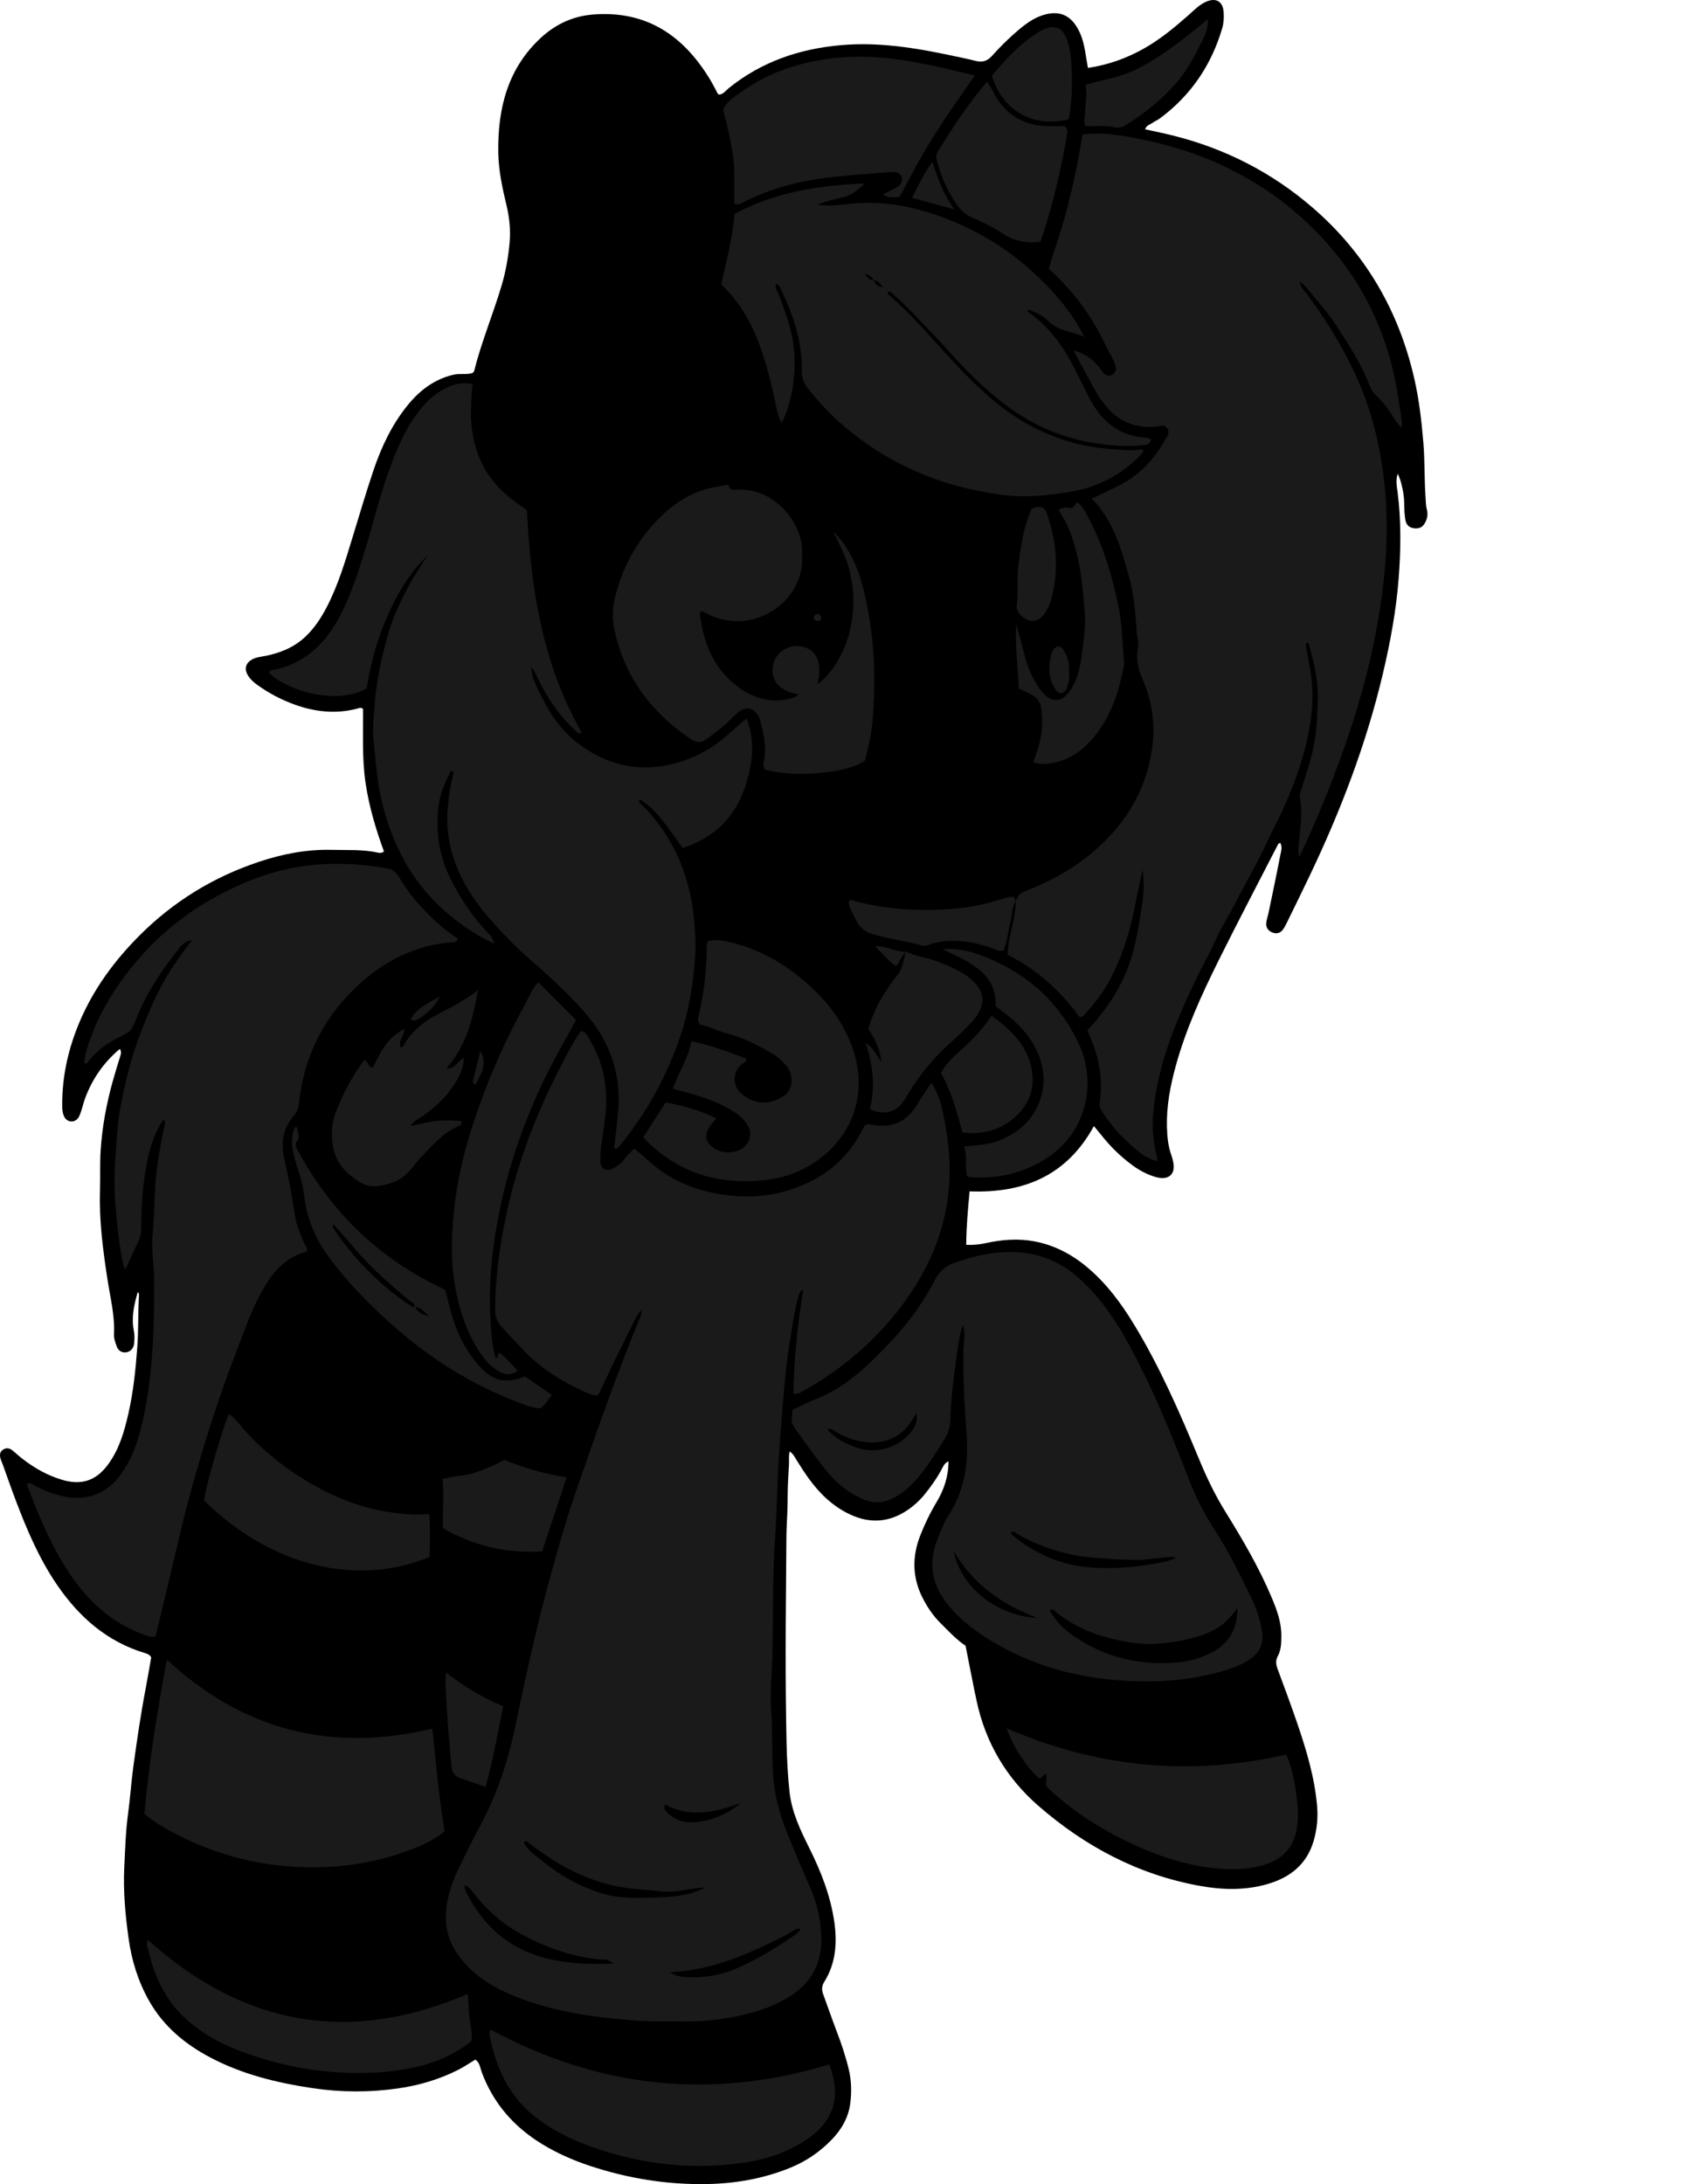 <?xml version="1.0" encoding="utf-8"?>
<!-- Generator: Adobe Illustrator 24.1.2, SVG Export Plug-In . SVG Version: 6.00 Build 0)  -->
<svg version="1.1" id="Layer_1" xmlns="http://www.w3.org/2000/svg" xmlns:xlink="http://www.w3.org/1999/xlink" x="0px" y="0px"
	 viewBox="0 0 1308.92 1693.79" enable-background="new 0 0 1308.92 1693.79" xml:space="preserve">
<g>
	<path d="M368.85,1597.26c-4.45,2.67-8.83,5.67-13.51,8.03c-14.67,7.4-30.27,11.98-46.51,14.32c-22.2,3.21-44.45,3.08-66.59-0.24
		c-27.4-4.1-54.17-10.63-78.92-23.65c-19.82-10.43-36.54-24.32-47.71-44.13c-8.43-14.96-13.45-31.1-15.81-48.04
		c-2.57-18.45-4.29-37.03-3.37-55.64c0.69-13.9,1.07-27.84,2.98-41.69c1.63-11.82,2.35-23.75,3.97-35.61
		c2.78-20.39,5.74-40.74,9.61-60.95c1.55-8.12,2.9-16.28,4.32-24.28c-1.05-2.18-3.05-2.84-4.91-3.4c-29.45-8.88-51-27.9-68.06-52.77
		c-14.05-20.48-23.61-43.14-32.35-66.21c-3.41-9.02-6.56-18.14-9.84-27.21c-0.57-1.56-1.31-3.07-1.76-4.66
		c-0.79-2.77-0.52-5.38,2.16-7.03c2.61-1.61,5.11-0.96,7.36,0.91c2.56,2.12,5.01,4.39,7.64,6.42c9.28,7.19,19.36,12.84,30.7,16.21
		c15.11,4.49,26.45,0.65,35.76-12.14c8.65-11.88,12.53-25.65,15.69-39.62c3.81-16.87,5.56-34.01,6.83-51.29
		c0.96-12.97,0.5-25.9,1.24-38.82c0.07-1.23,0.44-2.48-0.89-3.78c-2.9,10.03-5.13,19.83-3,30.22c0.66,3.2,0.46,6.66,0.15,9.95
		c-0.34,3.64-3.16,6.36-6.4,6.65c-3.46,0.32-5.9-1.57-7.02-4.52c-1.16-3.06-2.34-6.44-2.18-9.62c0.74-14.49-2.9-28.43-5.06-42.53
		c-3.48-22.7-6.5-45.4-5.78-68.44c0.33-10.65-0.2-21.3,0.52-31.96c1.21-17.99,4.46-35.58,9.27-52.91
		c1.87-6.73,3.98-13.39,6.01-20.07c0.48-1.6,1.03-3.17-0.45-5.29c-12.55,10.54-21.49,23.42-27.06,38.7
		c-1.14,3.12-1.85,6.39-2.91,9.53c-0.63,1.86-1.24,3.86-2.4,5.4c-2.94,3.92-8.46,3.36-10.68-0.97c-1.4-2.72-1.62-5.68-1.64-8.73
		c-0.12-22.97,4.87-44.87,13.91-65.86c10.81-25.09,26.67-46.59,45.95-65.92c26.4-26.46,57.28-45.4,92.56-57.19
		c18.37-6.14,37.26-9.86,56.82-9.35c11.96,0.31,23.97-0.48,35.8,2.16c1.28,0.29,2.63,0.53,4.61-0.91
		c-6.34-17.38-11.73-35.31-14.4-54.02c-2.68-18.87-1.63-37.78-1.85-56.56c-1.72-1.51-3.35-0.49-4.79-0.12
		c-16.37,4.25-32.42,2.45-48.05-3.13c-10.36-3.7-20.1-8.85-29.1-15.28c-2.99-2.14-5.71-4.61-7.58-7.84
		c-2.71-4.67-1.46-9.11,3.16-11.8c3.27-1.91,6.96-2.17,10.53-2.89c11.63-2.33,22.35-6.62,31.09-14.88
		c6.83-6.46,12.01-14.22,16.36-22.52c9.17-17.5,14.67-36.35,20.42-55.12c5.26-17.17,10.34-34.4,16.08-51.41
		c6.09-18.05,14.16-35.19,26.23-50.16c9.43-11.7,20.76-20.46,35.78-23.99c4.95-1.16,9.98,0.1,14.74-1.29
		c0.51-0.55,1.19-0.95,1.32-1.48c5.67-22.63,14.73-44.16,21.37-66.48c3.24-10.89,5.18-22.02,6.19-33.25
		c0.87-9.61-0.15-19.45-2.37-28.7c-3.28-13.64-6.23-27.44-6.43-41.26c-0.49-33.98,7.28-65.5,33.77-89.48
		c11.14-10.08,24.39-16.16,39.51-17.39c42.51-3.46,71.49,17.1,92.15,52.24c1.68,2.86,3.12,5.87,4.69,8.8
		c0.15,0.28,0.46,0.47,1.12,1.1c3.29-0.23,5.31-3.24,7.71-5.17c25.49-20.48,54.69-30.41,87.13-33.25
		c31.68-2.77,62.16,2.95,92.7,9.57c3.9,0.84,7.8,1.67,11.66,2.66c4.96,1.27,8.87,0.28,12.48-3.74c5.32-5.93,10.95-11.65,16.92-16.93
		c7.46-6.6,15.1-13.08,25.24-15.51c9.56-2.29,17.08,0.21,22.66,8.11c4.32,6.11,6.28,13.16,7.55,20.42
		c0.74,4.21,1.43,8.43,2.22,13.11c15.66-2.37,29.85-7.42,43.25-14.94c12.86-7.22,24.09-16.56,35.08-26.27
		c3.98-3.51,7.68-7.41,12.56-9.77c8.24-4,13.99-0.83,14.43,8.12c0.2,3.97,0.09,7.9-1.06,11.86c-8.42,28.76-24.33,52.29-48.47,70.16
		c-1.86,1.38-4.07,2.26-5.97,3.6c-1.82,1.28-4.41,1.67-5.46,4.82c7.31,1.63,14.61,3.08,21.81,4.89
		c40.41,10.11,76.62,28.65,108.11,55.82c41.16,35.5,67.11,80.31,79.08,133.24c3.66,16.22,5.54,32.68,6.92,49.28
		c1.18,14.29,0.67,28.58,1.71,42.83c0.22,2.98,0.19,5.92,0.99,8.88c0.79,2.9,0.54,5.92-0.72,8.8c-1.85,4.24-4.25,5.98-8.32,5.76
		c-4.1-0.22-6.86-2.19-7.63-6.55c-0.75-4.23-0.83-8.61-0.9-12.92c-0.06-3.68-0.49-7.25-1.27-10.85c-0.83-3.86-1.57-7.69-3.82-12.05
		c-1.66,5.35-0.61,9.95-0.06,14.28c2.84,22.25,2.55,44.57,0.84,66.77c-1.93,25.18-6.57,50.02-12.4,74.63
		c-12.87,54.32-32.76,106.07-56.77,156.32c-5.74,12.01-11.6,23.96-17.46,35.92c-1.02,2.08-2.06,4.22-3.51,6
		c-2.14,2.61-5.11,3.07-8.15,1.74c-3.02-1.31-4.74-3.84-4.48-7.11c0.21-2.62,1.21-5.17,1.75-7.77c3.1-14.96,6.28-29.91,9.16-44.91
		c0.59-3.08,1.81-6.43-0.04-9.64c-0.58,0.35-1.36,0.54-1.6,1.01c-15.52,30.18-31.3,60.23-46.4,90.62
		c-13.02,26.23-25.19,52.88-33.01,81.24c-4.25,15.42-7.27,31.05-6.89,47.22c0.18,7.73,0.9,15.26,3.56,22.55
		c0.45,1.25,0.75,2.55,1.08,3.84c2.58,10.1-2.87,15.59-13.01,12.79c-6.78-1.87-12.94-5.17-18.63-9.37
		c-8.89-6.57-16.73-14.21-23.61-22.85c-1.85-2.33-3.78-4.59-6.07-7.35c-20.93,38.3-54.43,52.25-96.44,50.6
		c-1.25,14.01-2.56,27.35-2.6,41.47c5.67,0.26,10.43-0.3,15.27-1.35c12.41-2.71,24.84-3.75,37.57-1.35
		c15.87,2.98,29.43,10.27,41.55,20.54c14.64,12.4,25.9,27.63,35.79,43.9c20.12,33.08,35.54,68.45,50.32,104.13
		c5.86,14.15,12.38,27.91,20.51,41c13.34,21.48,26.14,43.33,35.99,66.71c4.01,9.51,7.6,19.17,7.49,29.8
		c-0.05,5.39-0.13,10.78-2.75,15.57c-2,3.67-1.31,6.87,0.02,10.46c5.21,14.03,10.42,28.06,15.26,42.22
		c7.1,20.79,13.37,41.8,15.23,63.85c0.76,9.06-0.15,18-2.67,26.68c-5.33,18.37-18.4,28.6-36.19,33.67
		c-17.33,4.94-34.81,4.46-52.31,1.28c-47.79-8.67-89.1-30.62-125.37-62.29c-24.81-21.67-40.78-48.93-47.69-81.26
		c-2.98-13.95-5.62-27.98-8.55-42.66c-7.05-4.66-13.14-11.28-19.5-17.6c-5.72-5.69-10.17-12.32-13.81-19.47
		c-8.05-15.8-8.25-31.98-1.88-48.33c3.51-9,7.71-17.67,12.7-25.97c5.73-9.53,9.19-19.76,9.29-31.62c-3.17,1.31-4.08,3.81-5.21,5.93
		c-3.78,7.08-8.36,13.59-13.43,19.8c-3.83,4.69-8.25,8.72-13.23,12.09c-14.15,9.59-29.07,10.61-44.49,3.39
		c-13.31-6.23-23.55-16.1-32.07-27.85c-3.32-4.58-6.35-9.36-9.37-14.15c-1.4-2.22-2.34-4.74-5.49-6.87
		c-0.88,3.82-0.29,7.33-0.53,10.73c-0.26,3.65-0.41,7.31-0.62,10.96c-0.49,8.28-0.31,16.6-0.61,24.87
		c-0.24,6.51-0.7,13.11-0.74,19.67c-0.17,29.29-0.58,58.58-0.6,87.87c-0.02,23.98,0.19,47.97,0.71,71.95
		c0.27,12.61,0.97,25.25,2.29,37.79c1.66,15.78,8.48,29.89,15.47,43.93c9.07,18.21,16.45,37.1,19.32,57.36
		c2.28,16.14,1.09,31.97-7.86,46.26c-2,3.19-2.04,6.15-0.82,9.46c3.54,9.68,6.89,19.43,10.56,29.05c3.68,9.64,6.96,19.39,9.35,29.44
		c2.03,8.54,2.21,17.21,1.18,25.81c-1.36,11.29-6.85,20.75-14.72,28.82c-9.18,9.41-19.84,16.66-32.07,21.6
		c-20.6,8.33-42,12.14-64.21,12.56c-31.27,0.59-61.61-4.33-91.19-14.14c-12.95-4.3-25.4-9.77-37.14-16.95
		c-21.81-13.34-37.59-31.45-46.61-55.46C372.6,1603.9,372.44,1599.9,368.85,1597.26z"/>
	<path fill="#1A1A1A" d="M615.56,1080.8c0.46-26.84,3.27-53.45,7.62-80.46c-2.49,0.62-2.89,2.35-3.4,4.08
		c-3.08,10.55-4.51,21.4-6.37,32.2c-2.59,15.09-4.19,30.27-5.44,45.45c-1.87,22.83-3.84,45.65-4.7,68.58
		c-0.51,13.59-0.83,27.23-1.82,40.81c-2.15,29.24-1.57,58.52-2.02,87.79c-0.25,15.93-2.2,31.88-1.05,47.78
		c1.17,16.29,0.41,32.6,1.39,48.84c0.94,15.67,5.02,30.85,10.87,45.42c5.94,14.81,12.25,29.47,18.58,44.12
		c5.08,11.77,7.67,24.26,8.04,36.82c0.55,18.73-6.65,34.31-22.88,44.98c-12.44,8.19-26.2,12.95-40.6,16.02
		c-13.68,2.91-27.52,4.61-41.54,4.44c-13.65-0.17-27.36,0.3-40.94-0.8c-33.52-2.71-66.73-7.39-97.86-21.27
		c-14.48-6.46-27.27-15.24-36.95-28.07c-9.81-13.01-12.56-27.5-9.3-43.35c1.62-7.88,4.08-15.48,7.51-22.69
		c5.71-12.02,11.6-23.99,17.91-35.71c13.05-24.23,21.61-49.96,27.17-76.83c4.03-19.5,8.24-38.97,12.68-58.39
		c3.56-15.55,7.31-31.06,11.46-46.46c6.83-25.35,13.78-50.67,22.31-75.54c15.97-46.55,32.38-92.94,51-138.51
		c0.35-0.85,0.23-1.9,0.5-4.48c-4.16,4.59-5.53,9.16-7.71,13.18c-2.37,4.39-4.45,8.94-6.68,13.41c-2.08,4.17-4.23,8.3-6.26,12.5
		c-2.17,4.49-4.21,9.05-6.35,13.55c-2.13,4.48-4.3,8.95-6.54,13.59c-4.27,0.73-7.87-1.23-11.37-2.8
		c-17.12-7.72-32.86-17.58-45.97-31.22c-6-6.24-11.92-12.55-17.76-18.93c-3.49-3.81-4.98-8.2-4.94-13.6
		c0.16-23.7,3.27-47.05,8.03-70.16c8.09-39.33,21.93-76.69,40-112.47c5.68-11.24,11.42-22.51,18.38-33
		c3.87,0.41,5.01,3.42,6.49,5.85c10.57,17.35,14.63,36.28,12.96,56.4c-0.69,8.26-2.24,16.44-3.24,24.67
		c-0.56,4.61-1.2,9.28-1.04,13.9c0.22,6.33,4.85,8.69,10.4,5.46c3.13-1.82,6.08-3.93,8.34-7c2.14-2.91,4.89-5.37,7.59-8.26
		c4,3.45,7.75,6.56,11.37,9.82c19.95,17.97,43.86,25.81,70.17,27.26c15.1,0.83,29.84-1.31,44.08-6.6
		c24.87-9.23,41.62-24.37,53.22-48.29c2.13-1.4,4.33-0.81,6.67-0.4c14.59,2.57,26.06-2.65,33.8-15.45
		c3.41-5.64,7.18-11.06,11.22-17.25c5.1,7.64,7.3,15.26,8.95,22.96c2.36,11.03,4.14,22.1,4.9,33.47
		c2.81,42.08-9.85,79.14-34.19,112.89c-21.4,29.68-48.45,52.82-80.37,70.43C620.44,1080.26,619.11,1081.4,615.56,1080.8z
		 M476.39,1522.75c-2.21-1.23-3.05-1.66-3.87-2.15c-2.14-1.29-4.53-0.75-6.82-0.98c-23.19-2.27-44.59-10.08-64.64-21.59
		c-13.7-7.86-24.93-18.71-34.63-31.13c-1.49-1.91-2.86-4-6.06-4.94c0.29,1.87,0.23,2.9,0.62,3.71
		c13.16,27.72,34.03,46.12,64.25,53.4C441.54,1522.99,458.05,1523.56,476.39,1522.75z M547.55,1463.64
		c-1.61,0.18-3.22,0.4-4.83,0.55c-9.86,0.89-19.7,3.79-29.54,2.6c-9.19-1.11-18.43-1.39-27.64-2.74
		c-20.16-2.96-38.3-10.28-55.41-20.95c-6.78-4.23-13.23-8.88-19.63-13.62c-1.18-0.88-2.32-2.59-4.05-0.74
		c2.63,6.16,8.19,9.54,13.01,13.5c14.5,11.93,30.55,21.1,48.68,26.43c14.98,4.4,30.31,3.21,45.54,2.68
		C525.26,1470.95,536.75,1469.29,547.55,1463.64z M519.52,1529.61c4.55,2.44,7.3,3.18,10.3,3.44c14.48,1.29,28.49-0.85,41.79-6.51
		c15.93-6.78,30.57-15.94,44.82-25.7c1.76-1.21,3.72-2.4,4.55-5.12c-4.24-0.24-6.84,2.76-9.92,4.33
		C582.67,1514.49,553.96,1527.88,519.52,1529.61z M515.9,1399.49c-1.24,2.99,0.16,4.46,1.49,5.86c5.95,6.19,13.73,8.55,21.75,7.81
		c13.21-1.22,25.28-6.11,35.69-14.86C555.24,1405.41,535.66,1409.98,515.9,1399.49z"/>
	<path fill="#1A1A1A" d="M787.86,699.34c3.08-6.42,3.08-6.42,10.19-9.25c21.22-8.47,40.77-19.92,57.18-35.76
		c20.99-20.26,34.68-44.55,38.72-74.15c2.61-19.08-0.16-36.92-7.74-54.17c-3.46-7.87-4.91-15.8-3.21-24.04
		c0.87-4.23-0.75-7.87-1-11.79c-0.98-15.14-2.3-30.28-6.54-44.96c-4.52-15.63-8.75-31.35-17.84-45.22
		c-3.07-4.69-6.25-9.24-10.62-13.21c6.93-3.33,13.18-6.36,19.45-9.34c17.18-8.15,29.45-21.27,38.35-37.81
		c0.16-0.29,0.39-0.54,0.58-0.81c1.43-2.11,1.72-4.31,0.34-6.54c-1.48-2.39-3.73-2.42-6.15-1.89c-5.28,1.15-10.51,0.9-15.84-0.04
		c-9.59-1.7-17.55-6.14-23.83-13.46c-3.24-3.78-6.45-7.7-8.92-11.99c-6.06-10.56-11.68-21.37-18.09-33.19
		c10.47,2.85,17.16,8.64,22.44,16.48c2.06,3.06,4.97,3.85,7.47,2.49c2.65-1.45,3.66-4.3,2.52-7.81c-0.61-1.89-1.5-3.7-2.41-5.47
		c-1.81-3.56-3.88-6.99-5.57-10.6c-4.95-10.57-10.96-20.5-17.81-29.93c-7.43-10.22-16-19.41-25.9-28.55
		c5.32-16.76,11.15-33.68,15.49-51.03c4.35-17.41,7.88-35.01,10.84-53.09c7.71-0.84,14.96-0.91,22.12-0.04
		c18.17,2.2,35.99,6.15,53.48,11.54c12.71,3.92,25.12,8.75,37.02,14.58c17.92,8.78,34.85,19.41,50.13,32.26
		c18.82,15.83,35.25,33.88,48.64,54.72c14.53,22.63,24.29,47.14,30.2,73.19c2.78,12.24,4.28,24.78,6.29,37.2
		c0.15,0.93-0.19,1.94-0.44,4.19c-2.04-2.49-3.73-4.15-4.93-6.11c-4.36-7.09-9.01-13.94-15.25-19.55c-3.38-3.04-4.6-7.41-6.2-11.24
		c-6.43-15.44-15.62-29.21-24.63-43.12c-6.71-10.35-15.21-19.28-22.78-28.95c-0.99-1.26-2.46-2.14-5.41-4.65
		c1.31,5.08,3.71,7.12,5.43,9.39c12.28,16.15,22.98,33.2,32.37,51.25c10.05,19.31,17.46,39.44,22.24,60.51
		c7.24,31.89,9.17,64.1,6.65,96.85c-4.72,61.26-21.55,119.28-44.05,176.01c-6.8,17.14-14.02,34.06-22.75,52.43
		c-1.21-5.88-0.38-9.99,0.03-13.99c1.09-10.84,2.53-21.65,0.4-32.51c-0.5-2.52,0.69-4.54,1.39-6.72
		c4.14-12.98,8.57-25.86,10.57-39.44c1.3-8.86,1.46-17.73,1.95-26.63c0.88-16.21-2.81-31.49-7.2-46.76
		c-0.03-0.12-0.61-0.09-0.93-0.12c-1.57,0.74-1.11,1.89-0.85,3.23c1.05,5.53,1.82,11.12,2.89,16.65
		c3.87,20.05,1.62,39.86-3.12,59.36c-5.35,21.99-13.91,42.86-24.19,63.03c-4.38,8.6-8.28,17.44-12.71,26.01
		c-5.93,11.48-12.32,22.72-18.2,34.23c-4.82,9.44-10.58,18.35-14.96,28.07c-5.05,11.22-11.24,21.92-16.5,33.05
		c-15.49,32.81-29.24,66.15-32.02,102.97c-0.76,10.03,0.27,19.74,2.36,29.45c0.42,1.93,1.26,3.77,0.54,5.97
		c-9.98-2.7-17.07-9.72-24.24-16.43c-6.77-6.34-12.57-13.59-17.71-21.35c-1.52-2.3-2.83-4.57-2.4-7.38
		c3.05-19.76-0.98-38.35-9.59-56.15c15.97-17.26,28.47-36.14,34.88-58.69c3.74-13.17,5.83-26.61,7.81-40.11
		c1.25-8.52,1.57-17.02,0.17-25.72c-2.05,9.65-4.23,19.28-6.12,28.97c-3.83,19.7-9.83,38.7-19.28,56.41
		c-5.32,9.97-12.4,18.87-19.96,27.31c-0.6,0.67-1.7,0.89-3.29,1.67c-14.75-20.37-32.93-37.09-55.98-48.56
		c0.3-14.33,6.19-27.47,6.27-41.41L787.86,699.34z"/>
	<path fill="#1A1A1A" d="M332.12,430.54c-14.49,13.44-24.1,30.28-31.93,48.16c-7.76,17.72-12.76,36.33-15.64,55
		c-21.87,13.28-60.79,2.72-75.9-11.89c0.72-2.56,3.06-2.1,4.86-2.5c23.54-5.24,38.89-20.28,49.87-40.94
		c9.74-18.33,15.66-38.03,21.63-57.74c5.59-18.47,10.02-37.3,16.7-55.44c6.66-18.11,13.84-35.97,26.95-50.68
		c5.6-6.28,12.04-11.35,19.78-14.74c5.63-2.47,11.39-3.11,18.28-1.98c-1.08,6.15-0.89,12.05-1.22,17.92
		c-0.66,11.82,0.99,23.35,4.64,34.45c4.78,14.56,13.77,26.47,25.7,36.07c4.13,3.33,8.57,6.27,13.01,9.49
		c2.9,60.17,11.91,118.9,42.39,172.23c-2.26,2.05-3.25,0.01-4.26-0.92c-12.71-11.61-22.34-25.45-29.67-40.96
		c-1.34-2.83-2.38-5.85-5.04-8.52c-0.15,7.05,3.14,12.61,5.75,18.21c7.1,15.19,15.84,29.33,29.3,39.85
		c24.92,19.46,52.48,24.47,82.6,14.54c14.14-4.66,26.38-12.52,37.32-22.54c3.64-3.33,7.47-6.47,12.12-10.48
		c7.06,19.13,4.37,36.78-1.63,54.19c-8.02,23.28-24.08,38.52-48.07,46.34c-4.98-6.87-9.76-13.98-15.08-20.67
		c-5.15-6.48-10.59-12.79-18.32-17.11c-1.19,2.64,1.12,3.52,2.17,4.6c23.8,24.25,36.5,53.46,39.9,87.13
		c0.97,9.64,1.71,19.26,1.1,28.86c-1.35,21.16-4.54,42-11.3,62.27c-10.63,31.86-26.56,60.68-47.88,86.56
		c-0.79,0.96-1.77,2.05-3.74,1.13c1.06-9.61,2.36-19.35,3.16-29.14c2.35-28.71-6.66-53.78-25.31-75.38
		c-9.09-10.52-19.1-20.18-29.39-29.62c-9.52-8.73-19.6-16.92-28.61-26.13c-16.47-16.84-32.28-34.37-41.48-56.61
		c-5.88-14.22-8.59-28.9-7.66-44.45c0.61-10.05,2.19-19.79,4.62-29.48c0.13-0.52-0.35-1.19-0.55-1.79
		c-0.57,0.21-1.46,0.25-1.67,0.65c-4.49,8.58-8.3,17.5-9.4,27.15c-2.24,19.57,0.46,38.27,9.46,56.18c7.54,15,16.71,28.66,28.11,40.9
		c2.15,2.31,4.54,4.47,5.65,8.91c-8.49-3.52-15.47-7.85-22.16-12.47c-21.38-14.77-38.64-33.52-50.26-56.76
		c-8.48-16.94-14.34-34.97-17.33-53.86c-1.81-11.41-2.56-22.91-3.86-34.36c-0.94-8.33,0.08-16.66,0.63-24.94
		c1.34-20.31,5.52-40.15,11.35-59.63C307.43,470.85,319.59,447.92,332.12,430.54z M346.9,465.64c-0.01,0.03-0.03,0.13-0.06,0.22
		c0-7.01,0-14.03,0-21.05c0.02,0,0.04,0,0.06,0C346.9,451.74,346.9,458.66,346.9,465.64z"/>
	<path fill="#1A1A1A" d="M126.73,868.25c-6.49,9.87-10.19,20.65-12.43,31.98c-3.22,16.29-4.8,32.77-4.67,49.38
		c0.03,4.37-0.15,8.65-2.04,12.69c-3.47,7.42-6.92,14.85-10.44,22.42c-3.24-6.17-6.27-33.28-7.75-52.51
		c-1.39-17.99,0.17-35.69,1.52-53.52c1.36-17.98,5.27-35.37,10-52.67c4.74-17.34,11.38-33.98,18.78-50.3
		c7.37-16.24,17.2-31.06,29.49-46.81c-5.13,1.22-7.31,2.95-9.15,5.24c-13.62,16.86-25.73,34.67-33.94,54.88
		c-0.12,0.31-0.16,0.65-0.29,0.96c-4.09,9.65-4.12,9.89-13.62,14.53c-9.09,4.44-17.07,10.16-23.29,18.22
		c-0.71,0.92-1.48,2.3-3.49,1.88c0.38-7,2.75-13.56,5.07-20.05c6.09-17.01,15.11-32.49,25.85-46.94
		c18.21-24.52,40.46-44.71,66.98-59.82c25.54-14.55,52.43-24.92,82.37-27.26c18.79-1.47,37.02-0.32,55.35,3.05
		c4.05,0.75,6.37,3.15,8.36,6.38c4.7,7.62,9.82,14.92,15.85,21.61c8.02,8.9,16.66,17.05,26.42,24.03c1.21,0.86,3.05,1.22,3.34,3.05
		c-0.67,1.46-1.87,1.95-3.25,2.04c-30.18,2.04-55.04,15.11-76.56,35.9c-25.24,24.38-39.33,53.99-43.22,88.63
		c-0.42,3.75-1.26,6.98-3.86,9.92c-8.67,9.81-10.4,21.63-7.52,33.75c3.24,13.6,5.79,27.26,7.76,41.08
		c1.18,8.25,3.97,16.11,7.48,23.7c0.96,2.08,2.67,3.89,2.49,6.42c-0.25,0.22-0.46,0.58-0.74,0.65
		c-17.63,4.65-27.34,17.77-35.49,32.75c-7.19,13.21-12.06,27.38-17.45,41.32c-10.43,26.98-19.79,54.34-28.05,82.06
		c-5.98,20.06-11.68,40.2-16.43,60.6c-6.33,27.15-12.92,54.23-19.41,81.39c-4.33,1.4-7.93-0.75-11.54-2.13
		c-21.51-8.21-38.05-22.71-51.51-41.05c-11.7-15.94-20.13-33.66-27.9-51.71c-3.26-7.57-6.04-15.35-9.1-23.17
		c3.14-1.63,4.86,0.62,6.67,1.57c6.52,3.41,13.29,6.05,20.45,7.79c18.76,4.56,35.24-1.52,46.33-17.31
		c7.76-11.05,12.41-23.53,15.59-36.5c5.17-21.02,7.48-42.41,8.81-64.04c1.02-16.63,1.01-33.23,1.04-49.84
		c0.02-11.62-2.38-23.21-1.2-34.83c1.81-17.82,1.11-35.74,3.66-53.59c1.49-10.41,3.28-20.66,5.56-30.89
		C127.91,871.66,128.66,869.98,126.73,868.25z"/>
	<path fill="#1A1A1A" d="M747.11,1027.22c-3.36,10.2-4.07,19.5-5.42,28.61c-2.22,15.09-3.95,30.26-4.35,45.57
		c-0.14,5.2-1.67,10.28-4.66,14.99c-6.25,9.84-12.29,19.76-19.74,28.79c-3.64,4.41-7.6,8.39-12.16,11.77
		c-14.64,10.85-24.61,10.13-38.71,1.94c-9.58-5.57-17.31-13.48-24.04-22.21c-6.91-8.96-13.52-18.15-20.05-27.39
		c-4.38-6.2-4.2-6.32-2.91-16.04c6.49-2.96,13.03-6.17,19.74-8.96c15.63-6.48,28.81-16.43,40.84-28.12
		c14.36-13.94,28.12-28.4,39.04-45.27c3.79-5.86,7.56-11.8,10.59-18.06c3.29-6.79,8.41-11.02,15.26-13.47
		c15.45-5.53,31.24-9.07,47.83-8.31c19.09,0.88,35.39,8.05,49.49,20.84c18.84,17.09,31.75,38.38,43.28,60.62
		c15.94,30.76,28.95,62.83,41.42,95.11c5.31,13.75,12.02,26.69,20,38.98c10.91,16.8,19.67,34.75,28.4,52.7
		c3.63,7.47,6.29,15.38,7.87,23.6c2.23,11.62-1.11,19.31-11.16,25.25c-7.23,4.27-15.16,6.85-23.21,8.96
		c-29.36,7.68-59.07,8.35-89.07,4.7c-30.13-3.66-58.38-12.81-84.53-28.23c-13.24-7.8-25.44-16.92-35.27-28.96
		c-12.45-15.25-15.63-31.89-8.42-50.39c2.54-6.52,4.96-13.14,8.77-19c12.78-19.63,15.71-41.29,13.98-64.06
		c-1.61-21.22-2.78-42.47-2.45-63.78C747.56,1041.12,749.23,1034.81,747.11,1027.22z M960.14,1247.03
		c-2.03,2.54-3.94,5.18-6.11,7.59c-8.41,9.35-19.74,13.52-31.4,16.35c-15.21,3.7-30.65,5.19-46.38,2.64
		c-21.04-3.42-40.6-10.08-57.35-23.72c-1.09-0.89-2.04-2.95-4.37-0.86c4.67,8.65,11.68,15.18,19.68,20.56
		c23.53,15.84,49.66,21.9,77.78,19.78c10.38-0.78,20.32-3.43,29.47-8.55C954.51,1273.53,960.24,1261.88,960.14,1247.03z
		 M912.25,1208.41c-2.31-1.69-4.27-0.76-6.17-0.74c-7.98,0.1-15.75,2.24-23.79,2.13c-11.64-0.16-23.2-0.87-34.8-1.88
		c-20.63-1.79-39.62-8.01-57.59-17.95c-1.61-0.89-2.86-2.94-5.24-1.97c-0.76,1.62,0.67,2.36,1.49,3.04
		c16.89,13.91,36.32,22.37,57.98,24.37c19.59,1.81,39.19-0.08,58.51-3.97C905.8,1210.81,908.83,1209.51,912.25,1208.41z
		 M804.69,1254.78c-27.69-10.93-49.58-25.77-64.68-51.96C744.91,1230.46,773.41,1253.22,804.69,1254.78z M641.9,1108.39
		c6.26,7.46,14.25,11.17,22.25,14.09c15.31,5.58,31.65,0.3,41.09-10.04c4-4.38,7.13-9.31,5.83-16.7c-2.05,3.3-3.47,5.93-5.21,8.33
		c-7.69,10.6-18.85,15.04-31.2,14.56c-9.17-0.35-18.23-3.5-26.37-8.37C646.68,1109.29,645.32,1107.56,641.9,1108.39z"/>
	<path fill="#1A1A1A" d="M606.3,328.24c-3.66-8.26-4.5-15.86-6.21-23.2c-3.1-13.29-6.55-26.48-11.4-39.24
		c-6.44-16.96-15.4-32.39-29.11-45.17c4.22-18.06,8.62-36.07,10.41-54.76c31.38-16.95,65.26-22.07,101.09-23.61
		c-5.66,5.1-10.71,9.61-17.63,10.9c-6.14,1.15-11.97,3.02-19.5,5.55c11.82,1.71,21.6-0.48,31.38-1.13
		c15.48-1.03,30.58,0.65,45.42,4.51c39.95,10.38,74.16,30.77,102.66,60.56c10.56,11.04,19.93,23.09,27.91,38.57
		c-10.41-4.46-20.46-4.54-27.93-12.24c-4.07-4.2-9.63-6.97-15.41-8.7c-1.7,1.11-0.05,1.87,0.38,2.17
		c15.98,11.19,26.89,26.49,35.52,43.65c3.59,7.13,7.08,14.32,10.73,21.43c2.89,5.63,6.25,10.98,10.48,15.74
		c8.08,9.1,18.23,14.29,30.25,15.82c2.58,0.33,5.27,0.05,7.55,1.62c-0.18,3.72-2.66,4.15-5.49,4.47c-9.65,1.1-19.33,0.69-28.89-0.29
		c-27.69-2.84-52.94-12.45-75.52-28.81c-14.06-10.19-26.64-22.06-38.53-34.66c-6.61-7.01-12.83-14.4-19.56-21.3
		c-10.21-10.46-19.92-21.44-31-31.04c-1.41-1.22-2.39-3.25-4.84-2.9c-1.2,1.64,0.47,2.44,1.2,3.07
		c18.23,15.67,33.47,34.21,49.81,51.69c20.09,21.49,41.37,41.51,68.69,53.78c15.88,7.14,32.39,11.81,49.85,13.22
		c9.24,0.74,18.41,2.08,27.48,0.51c1.67,1.52,0.52,2.61-0.28,3.46c-15.31,16.38-34.3,26.12-56.24,29.67
		c-12.08,1.96-24.4,3.36-36.61,3.3c-10.86-0.05-21.83-1.88-32.55-3.93c-39.33-7.54-74.53-24.13-105.12-50.03
		c-10.66-9.03-20.27-19.22-28.85-30.34c-2.99-3.87-4.43-7.77-4.32-12.78c0.52-23.22-7.09-44.42-16.88-65.01
		c-0.41-0.86-1.18-1.55-1.84-2.28c-0.19-0.21-0.56-0.24-0.91-0.37c-1.86,3.28,0.76,5.78,1.75,8.35
		c4.05,10.56,7.89,21.16,10.26,32.26C619.03,281.97,615.91,309.99,606.3,328.24z M677.82,217.6c-1.18-3.25-3.86-4.5-6.91-5.24
		c1.96,2.25,3.4,5.25,7.09,5.05c1.21,3.54,3.86,4.98,7.24,5.36C683.08,220.58,681.64,217.23,677.82,217.6z"/>
	<path fill="#1A1A1A" d="M564.94,375.82c1.05,2.05,1.34,4.09,4.09,4.01c3.99-0.11,8.05-0.26,11.96,0.35
		c24.75,3.86,42.71,29.16,41.24,49.27c3.43,36.66-38.74,66.01-75.41,45.52c-0.83-0.47-1.77-0.75-2.62-1.11
		c-2.33,2.16-0.78,4.57-0.5,6.56c3.01,21.25,11.64,39.62,29.32,52.55c12.34,9.02,26.18,12.77,41.46,8.44
		c1.94-0.55,3.83-1.04,4.83-3.04c-14.39-2.28-21.51-10.43-19.55-22.35c1.64-10,12-16.69,22.55-14.58
		c11.39,2.28,16.12,13.02,11.9,29.34c9.82-7.45,15.33-16.49,19.91-26.28c4.57-9.76,6.82-20.12,7.74-30.78
		c0.95-11.03-0.33-21.8-3.09-32.58c-2.64-10.31-7.72-19.41-12.3-28.88c7.58,7.09,12.8,15.69,16.86,25
		c5.08,11.64,7.91,23.95,10.22,36.39c4.82,25.99,5.71,52.19,3.96,78.51c-0.42,6.29-1.02,12.59-2.1,18.79
		c-1.14,6.52-2.95,12.92-4.39,19.01c-16.19,11.14-58.44,12.51-77.25,6.91c-1.94-1.91-1.55-4.18-1.08-6.52
		c2.14-10.74-0.02-21.1-2.83-31.41c-0.72-2.65-1.94-4.94-3.93-6.83c-3.11-2.96-6.19-3.49-10.04-1.67c-3.07,1.46-5.42,3.83-7.75,6.22
		c-6.07,6.22-12.9,11.5-19.95,16.55c-3.96,2.83-7.35,3.17-11.74,0.25c-30.98-20.63-51.83-48.29-59.69-85.04
		c-1.74-8.12-1.71-16.14,0.3-24.54c5.66-23.64,16.9-44.15,33.68-61.34c12.98-13.3,28.58-22.8,47.57-25.41
		C560.27,376.86,562.2,376.37,564.94,375.82z"/>
	<path fill="#1A1A1A" d="M344.97,1420.35c-10.17,8.15-21.65,12.59-33.24,16.57c-18.94,6.49-38.35,10.1-58.5,10.96
		c-40.71,1.74-79.11-6.32-115.32-24.81c-8.85-4.52-17.54-9.44-25.84-16.41c3.52-39.6,9.78-78.99,17.44-119.48
		c59.74,55.24,127.97,71.95,205.98,53.45C338.17,1367.45,340.6,1394.02,344.97,1420.35z"/>
	<path fill="#1A1A1A" d="M516.51,854.91c14.07,2.66,26.68,6.34,39.3,12.4c-2.22,2.83-4.23,4.91-5.67,7.33
		c-3.85,6.43-2.64,10.76,3.32,15.51c6.01,4.79,17.96,4.6,23.33-0.1c5.19-4.54,6.89-10.9,3.57-16.93c-2.28-4.14-5.62-7.29-9.56-9.98
		c-9.45-6.45-19.96-10.47-30.76-13.84c-5.69-1.77-11.49-3.18-17.9-4.93c4.17-12.61,11.88-23.35,14.28-36.86
		c15.29,3.17,29.06,8.4,42.64,13.54c0.05,3.01-2.09,2.93-3.17,3.86c-7.56,6.52-8.01,16.86-0.49,23.35
		c8.99,7.76,20.57,9.53,32.32,1.96c7.96-5.13,8.65-16.89,1.63-24.62c-2.88-3.17-6.24-6.13-9.89-8.33
		c-11.11-6.7-22.67-12.44-35.33-15.79c-7.32-1.94-14.08-5.67-20.91-6.72c-2.43-2.8-1.5-5.19-1.01-7.35
		c4.06-17.89,6.26-35.98,6.14-54.35c-0.01-0.93,0.5-1.86,0.86-3.12c5.25-1.61,10.47-0.8,15.62,0.36
		c25.37,5.68,46.8,18.58,65.56,36.22c13.52,12.71,24.24,27.44,30.64,44.98c11.86,32.53,2.46,62.2-18.34,81.54
		c-13.8,12.83-30.57,20.1-49.23,22.14c-23.27,2.54-45.81-0.23-66.79-11.6c-9.48-5.14-21.9-14.6-27.57-21.56
		C504.73,873.22,510.45,864.33,516.51,854.91z"/>
	<path fill="#1A1A1A" d="M643.4,1600.98c3.9,10.68,5.93,20.56,3.34,30.99c-2.8,11.28-9.88,19.44-19.06,25.98
		c-15.22,10.86-32.44,16.59-50.79,19.27c-36.79,5.36-72.77,2.02-108.25-9.09c-18.58-5.82-36.08-13.36-51.73-25.13
		c-21.47-16.14-31.85-38.54-36.96-64.04c-0.19-0.96-0.2-2-0.09-2.97c0.07-0.58,0.55-1.11,0.96-1.9
		C464.31,1619.04,551.52,1628.93,643.4,1600.98z"/>
	<path fill="#1A1A1A" d="M698.24,152.34c-3.23,1.25-5.9,0.6-8.52,0.41c-1.24-0.09-2.42-0.92-4.71-1.86
		c4.08-2.12,7.37-3.84,10.66-5.54c1.51-0.78,2.76-1.83,3.52-3.39c1.81-3.73-0.09-7.67-4.11-8.38c-1.29-0.23-2.65-0.26-3.97-0.16
		c-15.07,1.25-30.16,2.26-45.19,3.88c-24.28,2.62-47.7,8.47-69.57,19.73c-1.7,0.87-3.44,2.18-6.51,1.07
		c-0.41-12.1,0.64-24.62-1.09-37.05c-1.7-12.23-4.55-24.15-7.76-36.11c3.35-6.92,9.89-10.64,15.76-14.77
		c20.25-14.23,43.04-21.51,67.51-24.76c30.59-4.07,60.19,1.06,89.73,7.83c7.05,1.62,14.08,3.35,22.38,5.34
		c-7.55,10.86-14.65,20.7-21.35,30.8c-6.77,10.22-13.42,20.54-19.59,31.13C709.29,131.08,703.79,142.02,698.24,152.34z"/>
	<path fill="#1A1A1A" d="M812.36,1385.9c-1.87-3.54,0.69-6.95-0.9-10.09c-2.47,0.05-1.98,3.43-5.75,3.17
		c-9.88-9.99-18.7-22.15-24.69-38.65c71.1,30.76,142.83,37.24,216.93,20.39c4.36,9.48,6.19,19.19,7.53,28.94
		c1.3,9.47,2.45,18.94,0.69,28.62c-2.36,12.92-9.24,21.92-21.4,26.58c-10.69,4.1-21.92,5.15-33.3,4.64
		c-23.55-1.05-45.81-7.45-67.22-16.88C857.62,1420.91,833.17,1405.74,812.36,1385.9z"/>
	<path fill="#1A1A1A" d="M333.08,1174.23c0.83,11.64,0.62,22.52,0.18,33.23c-53.79,22.52-121.14,9.26-174.95-43.87
		c1.23-10.51,14.46-56.65,19.31-67c4.54,3.02,7.57,7.44,11,11.3c15.82,17.84,34.28,32.38,54.99,44
		c17.19,9.64,35.37,16.85,54.93,20.2C309.6,1173.98,320.7,1175.24,333.08,1174.23z"/>
	<path fill="#1A1A1A" d="M417.58,761.7c10.05,10.02,19.68,19.5,29.29,29.44c-4.11,7.47-7.72,14.14-11.43,20.74
		c-25.45,45.34-42.85,93.54-51.08,144.91c-3.42,21.33-5.15,42.9-3.95,64.51c0.6,10.74,1.15,21.64,4.22,32.16
		c2.24-0.71,0.97-3.02,2.68-4.45c5.4,4.02,9.94,9.02,14.38,14.29c-5.8,3.12-9.59,3.25-14.71,0.2c-5.49-3.28-9.87-7.8-13.55-13.04
		c-8.74-12.42-14.07-26.26-17.8-40.88c-3.73-14.59-5.24-29.61-4.99-44.37c0.44-26.21,4.38-52.17,11.6-77.53
		c10.78-37.89,26.05-73.9,44.94-108.42C410.19,773.74,412.44,767.77,417.58,761.7z"/>
	<path fill="#1A1A1A" d="M114.78,1504.46c73.74,66.33,156.03,81.62,248.18,41.84c0.45,6.58,0.71,12.42,1.28,18.23
		c0.57,5.91,2.32,11.71,1.59,18.21c-12.99,10.69-28.15,17.08-44.58,20.59c-23.93,5.11-48,5.33-72.34,2.64
		c-22-2.43-43.07-7.96-63.62-15.77c-16-6.08-30.67-14.64-43.11-26.42c-10.02-9.49-17-21.31-21.95-34.16
		c-2.38-6.18-3.94-12.69-5.69-19.09C114.05,1508.75,113.61,1506.77,114.78,1504.46z"/>
	<path fill="#1A1A1A" d="M370.84,767.9c-4.03,22.37-8.9,43-24.48,60.75c7.41,0.22,8.7-6.05,13.5-8.13
		c-0.12,8.66-3.93,15.2-8.1,21.56c-6.29,9.6-14.7,17.06-24.03,23.62c-2.95,2.07-6.41,3.53-9.49,7.57c7.56-1.5,14.02-3.27,20.6-3.95
		c6.38-0.66,12.89-0.44,19.05,0.03c0.28,2.36-0.22,3.18-1.22,3.58c-12.85,5.14-21.31,15.63-30.55,25.13
		c-2.77,2.85-5.02,6.19-7.66,9.16c-3.79,4.27-8.18,7.92-13.65,9.74c-8.27,2.75-16.7,5.07-25.03,0.15
		c-11.03-6.51-19.25-15.27-21.49-28.41c-1.48-8.67-1-17.3,2.07-25.56c5.46-14.71,12.93-28.37,22.18-40.99
		c3.05,0.84,2.9,4.61,5.62,5.54c0.68,0.35,1.19,0.13,1.58-0.63c1.51-2.96,3.01-5.93,4.56-8.87c4.43-8.38,10.27-15.45,19.43-20.38
		c0.32,5.29-5.11,9.29-2.77,14.53c0.89-0.47,1.75-0.62,2.01-1.1c6.53-12.34,17.37-19.91,29.31-26.07
		C352.01,780.13,361.71,775.09,370.84,767.9z"/>
	<path fill="#1A1A1A" d="M765.8,63.3c4.25,5.81,6.11,11.19,9.54,15.77c9.27,12.35,21.57,18.31,36.76,18.75
		c4.93,0.14,9.88,0.02,14.05,0.02c2.68,2.78,1.82,5.12,1.51,7.33c-3,21.03-12.87,62.17-20.57,82.38
		c-10.29,1.09-19.88-0.11-29.02-6.38c-7.34-5.04-15.64-8.8-23.81-12.46c-4.47-2-7.92-4.69-10.75-8.5
		c-8.05-10.83-13.29-22.92-16.61-35.95c-0.64-2.5-0.49-4.6,0.76-6.64C739.03,98.95,751.11,80.77,765.8,63.3z"/>
	<path fill="#1A1A1A" d="M345.4,1000.26c2.95,10.9,5.19,21.66,9.44,31.8c4.14,9.89,9.59,18.94,16.72,27.01
		c10.52,11.92,20.93,14.53,35.68,8.34c6.61,4.55,13.4,9.22,20.82,14.33c-2.76,3.99-5.07,7.81-8.89,10.46
		c-6.62-0.32-12.44-2.89-18.29-5.13c-35.51-13.57-67.09-33.55-95.53-58.69c-17.98-15.89-34.77-32.83-49.18-52.09
		c-10.99-14.69-18.2-30.76-20.15-49.17c-0.95-8.95-4.04-17.47-6.65-26.06c-2.43-8.03-4.01-16.06-1.53-24.39
		c0.39-1.31,0.81-2.51,2.19-3.06c1.46,4.84,2.6,9.01,1.09,10.58c-3.2,3.36-1.17,5.85,0.29,8.62c9.24,17.42,20.54,33.41,33.55,48.2
		c18.43,20.95,40.15,37.77,64.5,51.25C334.43,995,339.58,997.35,345.4,1000.26z M321.99,1013.33c2.24,4.64,6.22,6.58,10.98,7.27
		c-3.54-2.64-6.16-6.8-11.15-7.1c0.1-2.98-2.64-3.58-4.31-4.97c-15.05-12.6-29.83-25.48-42.57-40.52
		c-5.23-6.17-10.59-12.23-16-18.46c-0.51,0.79-0.86,1.1-0.82,1.33c0.12,0.64,0.29,1.33,0.64,1.85c16,23.7,35.64,43.79,59.49,59.67
		C319.41,1013.18,320.59,1013.65,321.99,1013.33z"/>
	<path fill="#1A1A1A" d="M750.19,911.78c-1.87-7.09,0.8-14.85-2.28-22.59c10.15-1.12,19.68-1.38,28.53-5.15
		c16.24-6.91,27.6-18.14,31.92-35.68c3.18-12.93,0.61-25.01-5.45-36.56c-5.36-10.22-13.33-18.15-22.24-25.23
		c-2.59-2.06-5.28-4-8.15-6.18c0.88-18.27-10.22-28.52-24.82-36.26c-4.91-2.6-9.99-4.88-16.57-8.07
		c10.66-0.63,19.25,1.01,27.29,3.85c33.95,12,60.2,33.31,76.76,65.71c7.47,14.61,10.46,30.17,7.54,46.39
		c-4.1,22.77-17.17,39.35-37.33,50.12c-16.47,8.8-34.29,12.22-52.98,10.74C751.81,912.81,751.25,912.31,750.19,911.78z"/>
	<path fill="#1A1A1A" d="M801.73,591.05c3.74-10.25,6.88-19.96,6.94-30.52c0.02-3.32-0.48-6.54-0.62-9.79
		c-0.26-5.74-3.4-9.98-8.53-12.59c-2.66-1.36-5.44-2.49-9.03-4.11c-0.63-15.73-2.89-31.82-2.07-50.12
		c2.82,10.34,5.13,18.77,7.42,27.21c1.84,6.78,4.68,13.15,8.24,19.18c1.35,2.28,2.9,4.48,4.64,6.47c7.84,8.99,15.74,8.11,22.45-2.48
		c4.91-7.75,6.9-16.66,8.06-25.52c1.55-11.82,3.44-23.69,2.3-35.72c-1.41-14.87-2.45-29.8-6.21-44.33c-3-11.6-6.8-22.91-14.1-33.18
		c3.16-2.54,6.35-2.01,8.97-1.62c3.74,0.56,3.05-4.07,6.26-4.19c4.28,3.99,6.85,9.43,9.55,14.69c10.56,20.58,16.88,42.58,21.67,65.1
		c2.99,14.05,3.09,28.36,4.36,42.57c0.4,4.42-0.93,8.57-1.88,12.78c-3.94,17.41-10.39,33.67-22.08,47.47
		c-8.9,10.51-19.64,17.85-33.62,19.71C810.5,592.6,806.6,592.9,801.73,591.05z"/>
	<path fill="#1A1A1A" d="M702.92,737.96c7.46,3.77,15.86,4.52,23.61,7.45c7.8,2.95,15.5,5.93,22.45,10.62
		c15.93,10.78,17.51,23.47,4.3,37.36c-5.26,5.53-10.79,10.81-16.51,15.91c-12.46,11.12-22.96,23.99-31.71,38.26
		c-1.74,2.83-3.4,5.75-5.46,8.34c-5.64,7.1-15.01,8.82-24.63,4.34c4.04-16.9,2.75-33.83-3.49-51.47c6.31,3.76,8.07,9.37,12.26,14.56
		c-0.84-10.16-4.96-17.8-10.07-25.31c3.47-11.93,8.95-22.82,16.09-32.93c1.92-2.72,3.73-5.54,5.91-8.02
		c4.87-5.55,5.26-12.7,7.29-19.27L702.92,737.96z"/>
	<path fill="#1A1A1A" d="M439.65,1145.72c-6.49,19.67-12.61,38.21-18.95,57.41c-27.62,1.79-52.9-4.2-76.88-17.83
		c-0.86-12.82,1.04-25.4-0.51-38.24c8.59-2.65,17.04-2.25,24.88-4.91c7.89-2.67,15.6-5.67,23.09-10.04
		C406.53,1138.55,422.45,1143.05,439.65,1145.72z"/>
	<path fill="#1A1A1A" d="M769.34,787.68c17.29,12.37,30.75,26.47,31.79,47.87c0.66,13.55-5.65,25.11-16.8,33.47
		c-10.41,7.8-22.55,10.89-37.58,9.3c-4.24-15.57-8.27-31.68-16.74-46.07c4.12-7.96,10.52-13.46,16.69-18.86
		C755.01,806.09,762.36,798.07,769.34,787.68z"/>
	<path fill="#1A1A1A" d="M769.61,58.73c10.29-12.34,20.85-23.8,34.05-32.51c2.21-1.46,4.53-2.87,6.98-3.84
		c8.05-3.18,13.49-0.73,16.8,7.2c2.21,5.29,3.12,10.96,3.56,16.5c1.23,15.57,0.96,31.14-1.72,46.41
		C801.95,99.52,777.72,85.92,769.61,58.73z"/>
	<path fill="#1A1A1A" d="M788.09,699.02c-3.55,4.74-2.51,10.68-4.07,15.95c-1.22,4.11-1.64,8.45-2.6,12.64
		c-0.73,3.2-1.74,6.33-2.57,9.3c-3.1,1.53-5.38-0.22-7.8-1.11c-11-4.03-22.22-6.56-34.08-6.13c-5.06,0.18-9.91,0.87-14.64,2.49
		c-2.22,0.76-4.3,1.78-6.73,1.11c-12.8-3.51-26.03-5.09-38.79-8.91c-5.63-1.69-9.31-4.8-11.92-9.65c-2.66-4.93-5.55-9.79-6.62-15.24
		c1.78-2.63,3.72-0.99,5.46-0.53c24.01,6.36,48.46,7.72,73.1,6.09c12.92-0.86,25.65-3.23,38.06-7.12c3.16-0.99,6.38-1.93,9.64-2.44
		c2.66-0.42,3.2,1.72,3.34,3.87L788.09,699.02z"/>
	<path fill="#1A1A1A" d="M937.26,14.88c0.06,6.72-1.91,11.76-4.23,16.34c-5.83,11.51-11.63,23.06-20.23,32.94
		c-11.39,13.08-24.7,23.78-39.38,32.88c-2.36,1.46-5.27,2.41-7.54,1.85c-7.84-1.94-15.8-0.75-23.78-1.19
		c-1.77-3.16-0.19-6.06-0.26-8.86c-0.19-7.82,2.39-15.47,0.2-22.96C870.28,57.26,878.57,63.43,937.26,14.88z"/>
	<path fill="#1A1A1A" d="M376.69,1385.84c-7.75-2.7-13.33-4.82-19.01-6.58c-4.77-1.48-6.95-4.66-7.37-9.41
		c-0.87-9.91-1.88-19.81-2.62-29.73c-0.83-11.24-1.47-22.5-2.08-33.76c-0.14-2.6,0.19-5.23,0.37-9.27
		c14.25,10.68,28.31,19.78,44.45,26.08C386.03,1344.31,382.75,1364.75,376.69,1385.84z"/>
	<path fill="#1A1A1A" d="M800.44,394.54c3.73-1.87,6.32-1.26,8.34-1.06c2.74,1.74,3.23,4.13,3.96,6.28
		c7.21,21.22,8.9,42.72,2.98,64.55c-1.32,4.86-3.29,9.45-6.66,13.26c-3.31,3.74-7.7,4.85-11.67,3.25c-4.94-2-9.14-6.83-8.52-11.2
		c1.45-10.26,0.02-20.58,1.25-30.84C791.95,423.6,794.26,408.58,800.44,394.54z"/>
	<path fill="#1A1A1A" d="M723.31,125.43c4.4,12.91,8.41,25.09,17.24,37.01c-12.01-3.29-22.08-6.05-32.92-9.02
		C712.43,143.68,716.99,134.68,723.31,125.43z"/>
	<path fill="#1A1A1A" d="M829.43,521.49c0.46,4.36-0.18,8.61-2.02,12.6c-1.96,4.27-5.85,4.78-8.39,0.82
		c-4.68-7.29-5.89-15.39-4.09-23.83c0.54-2.54,0.8-5.25,2.5-7.48c2.15-2.82,5.56-3.05,7.45-0.11
		C828.39,508.93,830.01,514.95,829.43,521.49z"/>
	<path fill="#1A1A1A" d="M702.95,737.81c-1.38,1.84-2.89,3.6-4.1,5.55c-1.19,1.91-1.33,4.51-4.18,5.71
		c-5.33-4.06-9.81-9.2-15.54-15.13c9.26-0.67,16.04,4.87,23.79,4.03C702.92,737.96,702.95,737.81,702.95,737.81z"/>
	<path fill="#1A1A1A" d="M341.18,772.84c-3.46,7.1-8.75,12.45-15.23,16.6c-2.15,1.38-4.52,3.04-7.33,1.2
		C321.85,784.34,325.74,781.12,341.18,772.84z"/>
	<path fill="#1A1A1A" d="M372.68,815.19c6.02,10.67-0.02,17.92-3.48,25.72c-2.79-0.58-2.42-2.08-1.99-3.78
		C368.98,830.19,370.68,823.24,372.68,815.19z"/>
	<path fill="#1A1A1A" d="M633.96,481.56c-1.73-0.18-2.71-1.32-2.36-3.26c0.26-1.44,1.39-2.34,2.86-2.14
		c1.83,0.25,2.97,1.44,2.66,3.39C636.87,481.05,635.67,481.6,633.96,481.56z"/>
</g>
</svg>
